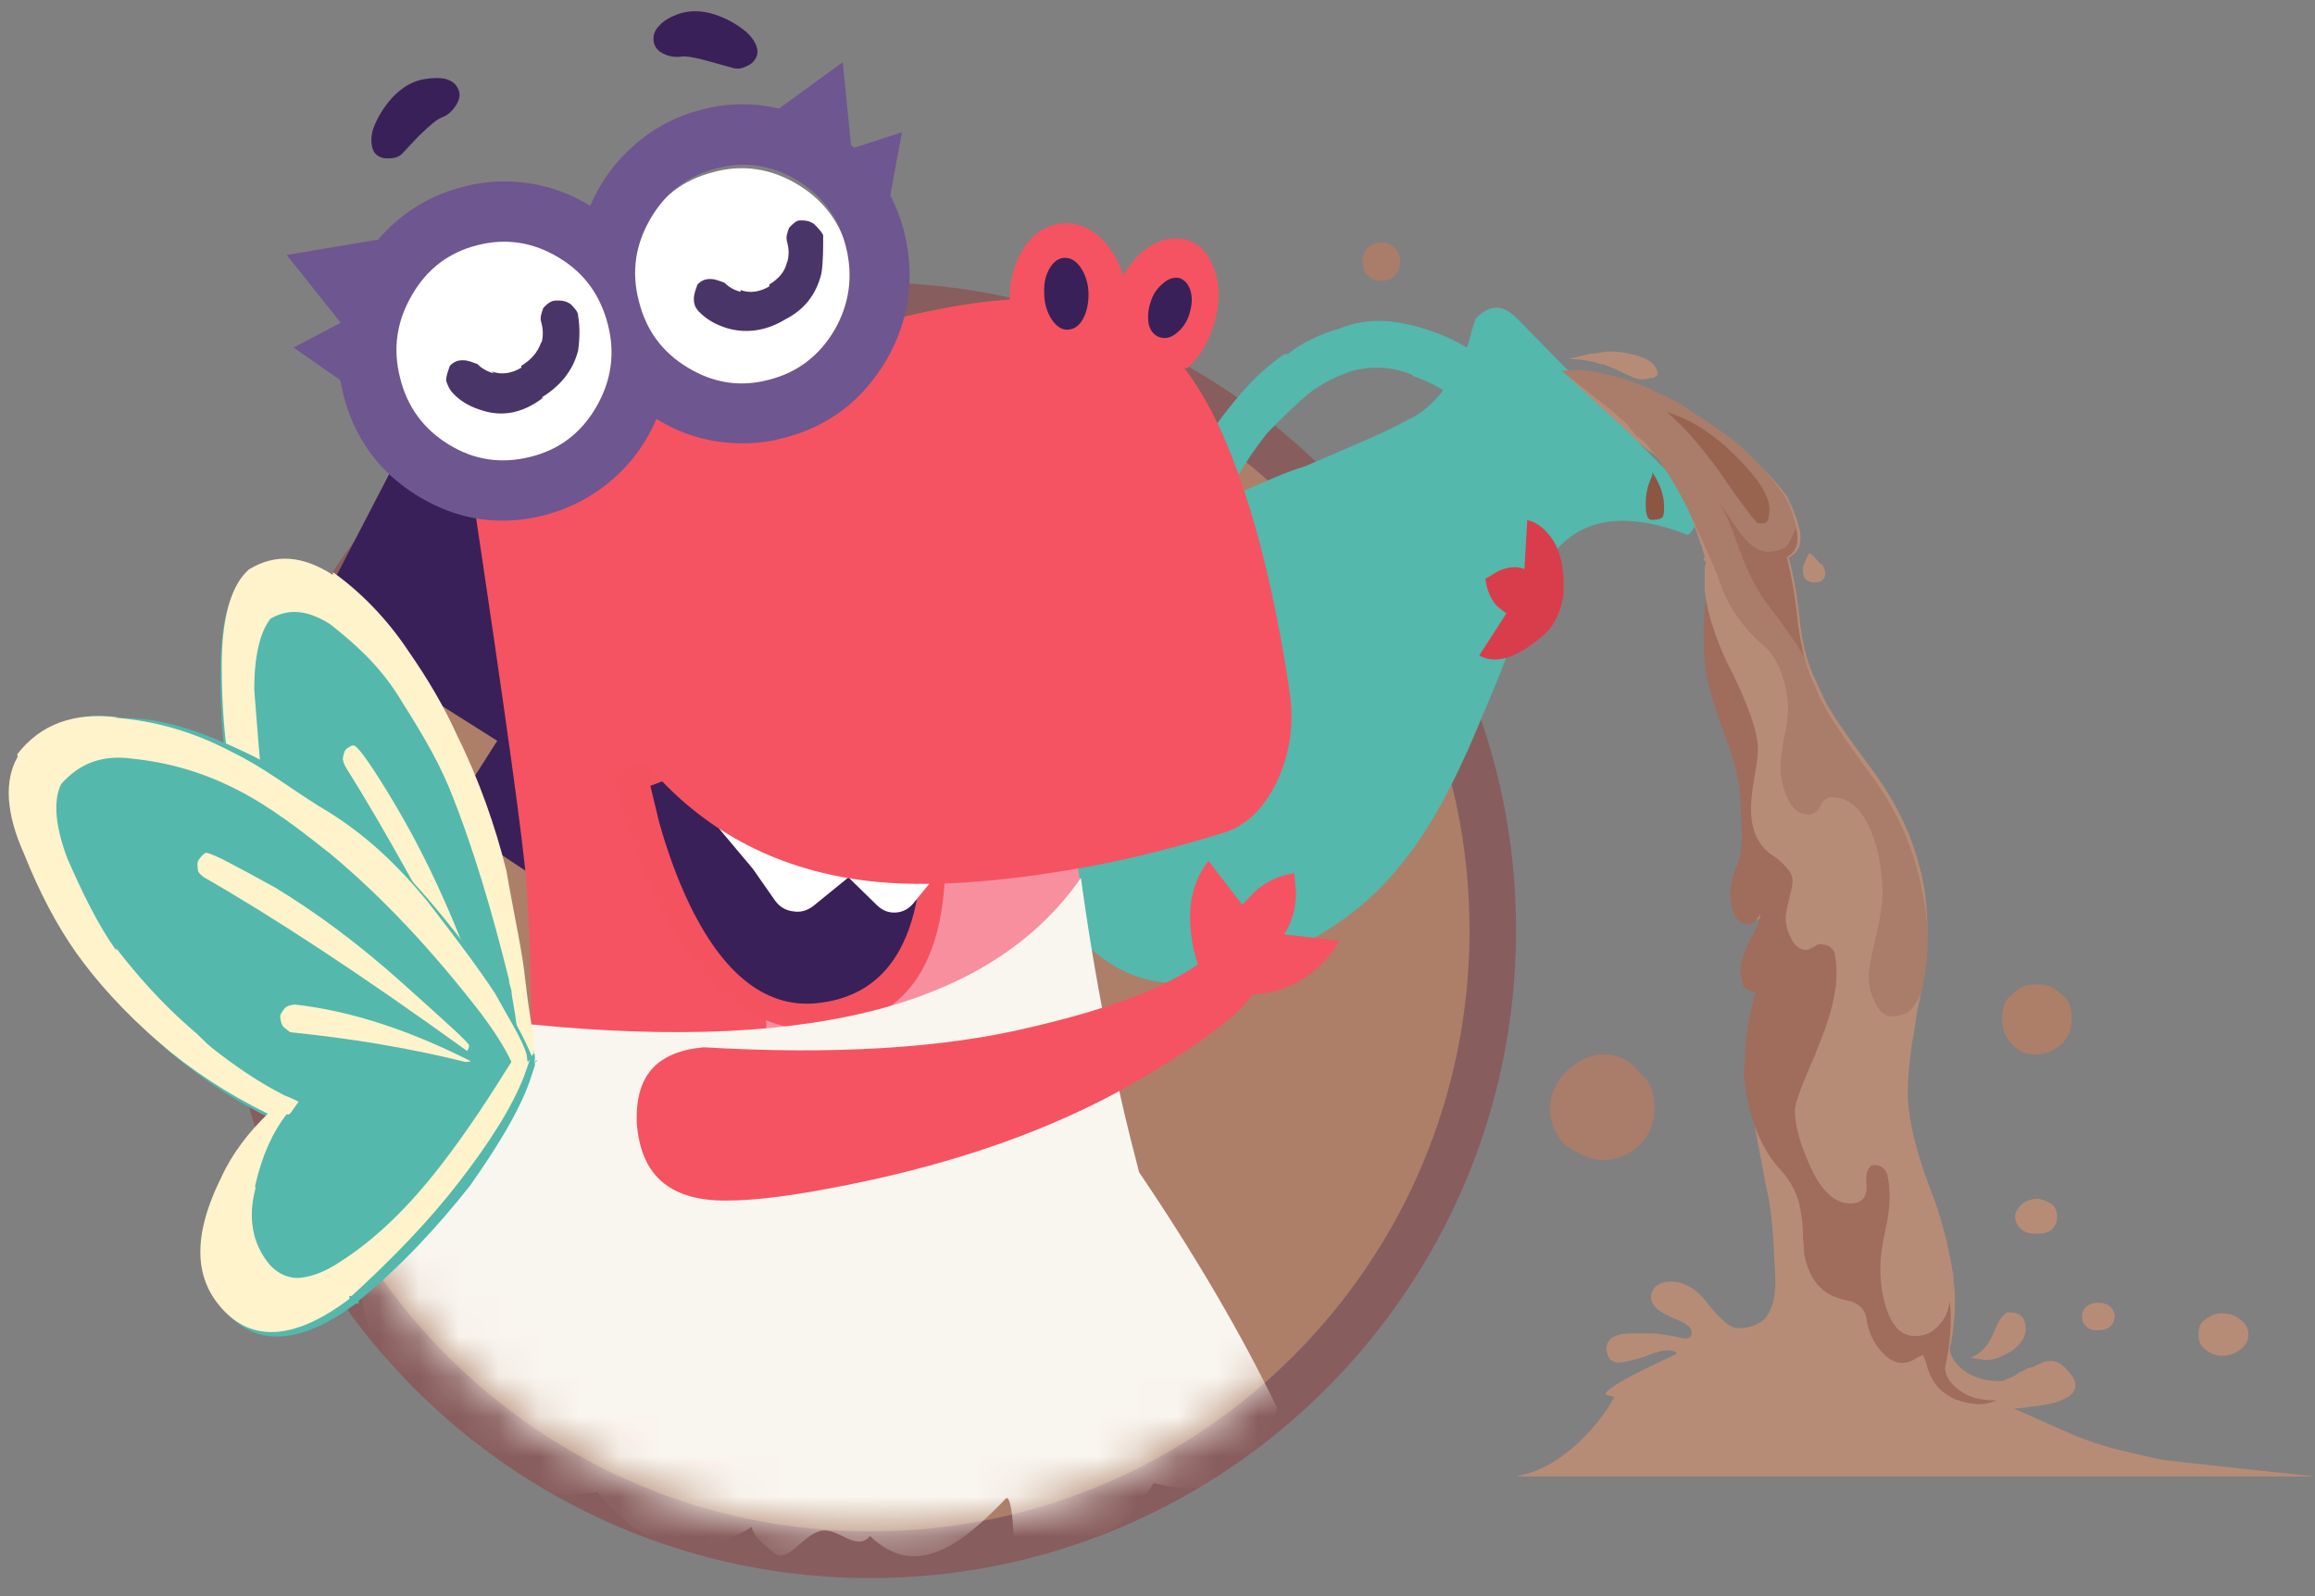 <svg width="58" height="40" viewBox="0 0 58 40" fill="none" xmlns="http://www.w3.org/2000/svg">
<rect x="0" y="0" width="58" height="40" fill="#808080" stroke="none"/>
<path fill-rule="evenodd" clip-rule="evenodd" d="M21.806 7.078C12.886 7.078 5.629 14.361 5.629 23.313C5.629 32.265 12.886 39.548 21.806 39.548C30.727 39.548 37.984 32.265 37.984 23.313C37.984 14.361 30.727 7.078 21.806 7.078Z" fill="#885D5D"/>
<path fill-rule="evenodd" clip-rule="evenodd" d="M21.806 38.379C13.515 38.379 6.794 31.634 6.794 23.314C6.794 14.994 13.515 8.248 21.806 8.248C30.097 8.248 36.818 14.994 36.818 23.314C36.818 31.634 30.097 38.379 21.806 38.379Z" fill="#AD7F68"/>
<path d="M36.688 11.847L36.53 12.129C35.815 13.137 34.407 14.265 32.405 15.533C30.413 16.75 27.669 17.865 24.192 18.777L24.112 19.181C23.119 21.076 22.998 22.206 23.8 22.581C24.591 23.006 26.235 22.505 28.782 21.086C31.329 19.668 33.45 18.057 35.146 16.254C36.842 14.451 37.755 13.221 37.895 12.515L37.926 12.101C37.877 11.829 37.699 11.687 37.441 11.687C37.105 11.565 36.877 11.675 36.688 11.847Z" fill="#D93D4B"/>
<path d="M37.321 14.283L36.342 14.082C36.127 13.884 35.936 13.62 35.756 13.3C35.397 12.659 35.309 12.051 35.471 11.47L36.669 12.142L36.839 11.693C37.011 11.351 37.248 11.093 37.564 10.899L37.799 11.348C37.945 11.721 37.98 12.07 37.913 12.411L39.245 12.001C39.224 12.28 39.139 12.592 38.969 12.923C38.632 13.574 38.087 14.04 37.321 14.283Z" fill="#D93D4B"/>
<path d="M35.789 8.274C35.789 8.274 35.831 8.317 35.789 8.274C37.132 8.702 38.098 9.686 38.853 11.141C38.727 11.526 38.601 11.911 38.475 12.21C38.392 12.381 38.307 12.552 38.224 12.638C37.636 10.927 36.671 9.857 35.412 9.429C35.412 9.429 35.412 9.429 35.37 9.387C34.824 9.173 34.321 9.173 33.859 9.301C33.481 9.429 33.145 9.601 32.852 9.814C32.474 10.114 32.096 10.499 31.761 10.841C31.383 11.312 31.047 11.825 30.795 12.338C30.501 12.98 30.208 13.622 29.998 14.263C29.746 15.119 29.452 16.188 29.242 17.429C29.032 17.557 28.781 17.643 28.571 17.771C28.319 17.942 28.109 18.071 27.857 18.242C28.151 16.488 28.487 15.033 28.823 13.921L28.865 13.878C29.075 13.151 29.41 12.467 29.704 11.825L29.746 11.782C30.082 11.183 30.459 10.627 30.879 10.114C31.257 9.643 31.677 9.216 32.18 8.873L32.264 8.873C32.642 8.574 33.103 8.36 33.565 8.232C34.279 7.932 35.034 8.018 35.789 8.274Z" fill="#54B8AC"/>
<path d="M27.819 14.202C27.982 14.037 28.209 13.871 28.404 13.739C28.566 13.64 28.761 13.508 28.955 13.375C29.118 13.276 29.28 13.177 29.474 13.111C29.994 12.78 30.578 12.515 31.195 12.284C31.746 12.052 32.233 11.821 32.687 11.688C33.921 11.159 34.797 10.795 35.251 10.53C35.706 10.332 36.095 9.935 36.387 9.439C36.452 9.307 36.484 9.207 36.582 9.108C36.679 8.877 36.809 8.612 36.874 8.281C36.906 8.182 36.939 8.083 36.971 7.983C37.328 7.62 37.653 7.62 38.01 7.983L42.294 12.35C42.651 12.714 42.651 13.045 42.294 13.409C40.606 12.747 39.438 13.011 38.724 14.136C38.496 14.632 38.107 15.492 37.62 16.782C37.458 17.213 37.231 17.709 37.004 18.271C36.419 19.66 35.803 20.818 35.089 21.678C34.31 22.671 33.239 23.431 32.006 23.961C30.837 24.424 29.604 24.953 28.274 24.391C26.456 23.597 25.158 20.818 25.158 20.818C24.996 19.727 25.126 18.602 25.613 17.378C26.067 16.055 26.813 15.029 27.819 14.202Z" fill="#54B8AC"/>
<path d="M10.944 9.58L12.492 10.075L13.722 22.194L12.05 21.078C11.821 20.926 11.684 20.715 11.616 20.446C11.559 20.177 11.606 19.919 11.744 19.686L12.458 18.565L8.495 16.064C8.3 15.946 8.175 15.771 8.118 15.536C8.061 15.314 8.085 15.092 8.188 14.893L10.944 9.58Z" fill="#3A2058"/>
<path d="M11.857 12.504C11.756 11.791 11.873 11.219 12.23 10.787C12.345 10.648 12.471 10.543 12.621 10.438L12.804 10.345C13.918 9.964 15.18 9.629 16.614 9.354C19.471 8.803 21.684 8.799 23.276 9.342C23.895 9.555 24.249 9.93 24.362 10.457C24.396 10.62 24.418 10.901 24.439 11.287C24.461 11.707 24.483 12.046 24.527 12.28C24.572 12.561 24.81 13.497 25.252 15.088C25.795 17.065 26.214 18.691 26.519 19.943C27.639 24.633 28.005 28.012 27.643 30.103C27.374 31.645 26.899 32.87 26.231 33.756C25.667 34.49 24.805 35.2 23.621 35.862C22.542 36.326 21.314 36.637 19.949 36.784C17.793 37.022 16.166 36.654 15.057 35.68C14.245 34.976 13.71 33.875 13.44 32.402C13.361 31.934 13.306 31.466 13.284 30.975L13.275 30.391C13.299 30.122 13.311 29.807 13.312 29.456C13.337 25.704 13.288 23.262 13.188 22.128C13.112 21.11 12.664 17.895 11.857 12.504Z" fill="#F55361"/>
<path d="M24.759 18.113C25.149 18.091 25.459 18.139 25.665 18.233C26.123 18.48 26.498 19.335 26.78 20.82C26.813 21.066 26.858 21.253 26.904 21.381C26.961 21.522 26.995 21.686 27.028 21.873C27.41 24.399 27.611 25.837 27.656 26.188C27.823 27.696 27.852 29.028 27.734 30.173L27.594 30.827C27.443 31.353 27.224 31.854 26.958 32.309C26.07 33.779 24.715 34.604 22.879 34.808C21.044 35.011 19.623 34.831 18.604 34.278C18.089 34.008 17.769 33.714 17.633 33.398C18.843 31.451 19.368 28.94 19.206 25.842C19.152 24.872 19.041 23.913 18.849 22.942L18.59 21.784C18.602 21.586 18.58 21.235 18.536 20.732C18.492 20.276 18.493 19.937 18.528 19.704C18.645 18.98 19.243 18.584 20.332 18.506C20.94 18.462 21.537 18.417 22.133 18.361C22.775 18.293 23.223 18.26 23.463 18.237C24.083 18.169 24.519 18.136 24.759 18.113Z" fill="#F78F9F"/>
<path d="M22.875 16.744L23.241 18.09C23.489 19.173 23.634 20.176 23.676 21.086C23.787 24.028 22.781 25.594 20.672 25.785C19.065 25.937 17.696 24.917 16.551 22.723C16.199 22.036 15.891 21.27 15.628 20.425L15.335 19.368L22.875 16.744Z" fill="#F55260"/>
<path d="M22.581 17.289L22.843 18.437C23.018 19.361 23.09 20.219 23.103 21.01C23.097 23.53 22.254 24.912 20.558 25.13C19.23 25.31 18.112 24.448 17.231 22.572C16.953 21.978 16.718 21.331 16.514 20.604L16.294 19.694L22.581 17.289Z" fill="#3A2058"/>
<path d="M18.86 21.771L18.014 20.763L23.657 21.328L23.633 21.714L22.885 22.636C22.77 22.776 22.62 22.857 22.448 22.868C22.265 22.88 22.116 22.821 21.978 22.692L21.257 21.988L20.384 22.699C20.234 22.816 20.062 22.874 19.867 22.838C19.672 22.814 19.523 22.72 19.409 22.556L18.86 21.771Z" fill="white"/>
<path d="M24.032 7.655C25.203 7.464 26.17 7.432 26.957 7.56C27.778 7.7 28.486 8.035 29.07 8.552C29.642 9.081 30.157 9.839 30.616 10.85C31.343 12.491 31.911 14.66 32.309 17.333C32.431 18.147 32.316 18.904 31.988 19.591C31.66 20.267 31.22 20.701 30.646 20.872C29.216 21.315 27.877 21.632 26.65 21.824C24.59 22.162 22.88 22.238 21.542 22.051C19.36 21.747 17.586 20.779 16.217 19.169L12.415 10.8C15.95 9.801 18.494 9.062 20.059 8.619C21.691 8.142 23.019 7.825 24.032 7.655Z" fill="#F55361"/>
<path d="M10.271 7.34C10.666 6.662 11.239 6.227 11.989 6.036C12.74 5.844 13.442 5.956 14.107 6.359C14.773 6.762 15.199 7.346 15.387 8.111C15.575 8.876 15.477 9.592 15.082 10.27C14.687 10.948 14.114 11.383 13.363 11.574C12.613 11.766 11.911 11.666 11.245 11.264C10.58 10.861 10.153 10.277 9.965 9.512C9.766 8.746 9.875 8.019 10.271 7.34Z" fill="white"/>
<path d="M19.988 4.626C20.654 5.029 21.08 5.613 21.268 6.378C21.456 7.143 21.358 7.859 20.963 8.537C20.568 9.215 19.995 9.65 19.244 9.853C18.493 10.057 17.791 9.945 17.126 9.53C16.461 9.128 16.034 8.544 15.846 7.778C15.658 7.013 15.756 6.298 16.151 5.619C16.547 4.941 17.119 4.506 17.87 4.315C18.609 4.111 19.323 4.223 19.988 4.626Z" fill="white"/>
<path d="M16.975 0.356C17.261 0.255 17.567 0.256 17.893 0.359C18.187 0.453 18.454 0.599 18.695 0.798C18.79 0.885 18.871 0.979 18.924 1.09C18.985 1.215 18.991 1.325 18.956 1.411C18.918 1.509 18.847 1.598 18.713 1.656C18.59 1.718 18.48 1.736 18.37 1.705C18.304 1.687 18.096 1.629 17.745 1.531C17.416 1.44 17.19 1.401 17.079 1.418C16.933 1.438 16.784 1.421 16.648 1.358C16.489 1.29 16.4 1.182 16.378 1.043C16.356 0.905 16.392 0.771 16.505 0.658C16.61 0.531 16.763 0.441 16.975 0.356Z" fill="#3A2058"/>
<path d="M9.835 2.438C10.085 2.179 10.351 2.024 10.645 1.981C10.859 1.947 11.047 1.945 11.199 1.988C11.354 2.042 11.449 2.136 11.494 2.268C11.54 2.399 11.503 2.529 11.4 2.676C11.305 2.81 11.199 2.898 11.059 2.948C10.952 2.988 10.777 3.131 10.524 3.379C10.513 3.382 10.367 3.541 10.081 3.845C10.007 3.925 9.9 3.965 9.76 3.967C9.622 3.98 9.52 3.948 9.431 3.876C9.356 3.812 9.319 3.714 9.306 3.574C9.299 3.456 9.314 3.332 9.354 3.214C9.466 2.92 9.634 2.66 9.835 2.438Z" fill="#3A2058"/>
<path d="M11.603 4.681C12.161 4.533 12.719 4.512 13.276 4.596C13.81 4.679 14.321 4.867 14.786 5.159C15.039 4.569 15.405 4.06 15.884 3.645C16.375 3.207 16.945 2.908 17.583 2.748C18.221 2.577 18.869 2.568 19.517 2.722L21.114 1.558L21.321 3.634L21.401 3.704L22.597 3.315L22.306 4.89C22.452 5.192 22.576 5.494 22.654 5.819C22.934 6.957 22.782 8.034 22.197 9.04C21.602 10.046 20.746 10.692 19.63 10.977C19.084 11.125 18.526 11.146 17.958 11.062C17.424 10.979 16.913 10.791 16.447 10.499C16.195 11.09 15.829 11.598 15.349 12.013C14.858 12.44 14.288 12.739 13.651 12.91C12.535 13.195 11.478 13.04 10.491 12.444C9.503 11.849 8.87 10.977 8.59 9.839L8.524 9.526L7.355 8.709L8.518 8.1L8.518 8.065L7.183 6.39L9.471 6.006C10.042 5.347 10.749 4.898 11.603 4.681ZM11.961 6.144C11.244 6.326 10.696 6.741 10.318 7.4C9.94 8.048 9.835 8.743 10.025 9.474C10.204 10.206 10.623 10.764 11.258 11.149C11.893 11.535 12.564 11.63 13.293 11.448C14.021 11.266 14.558 10.851 14.936 10.203C15.314 9.555 15.419 8.86 15.229 8.129C15.039 7.398 14.643 6.84 13.996 6.454C13.361 6.069 12.679 5.961 11.961 6.144ZM21.197 6.195C21.018 5.464 20.611 4.906 19.976 4.521C19.34 4.135 18.658 4.028 17.941 4.222C17.223 4.404 16.676 4.831 16.298 5.479C15.92 6.126 15.814 6.81 16.005 7.541C16.184 8.272 16.591 8.83 17.238 9.216C17.873 9.601 18.555 9.709 19.272 9.515C19.99 9.332 20.537 8.906 20.915 8.258C21.282 7.61 21.376 6.927 21.197 6.195Z" fill="#6E5690"/>
<path d="M20.579 6.855C20.444 7.405 20.129 7.772 19.679 8.001C19.229 8.277 18.734 8.368 18.239 8.231C17.924 8.139 17.699 8.001 17.519 7.818C17.429 7.726 17.384 7.634 17.384 7.497C17.384 7.359 17.429 7.267 17.474 7.13C17.564 7.038 17.654 6.992 17.789 6.992C17.924 6.992 18.014 7.038 18.149 7.084C18.239 7.176 18.374 7.267 18.554 7.313V7.267C18.779 7.359 19.049 7.313 19.274 7.176V7.13C19.499 6.992 19.679 6.809 19.724 6.534V6.579C19.769 6.396 19.769 6.258 19.724 6.075C19.679 5.937 19.724 5.845 19.769 5.708C19.859 5.616 19.949 5.524 20.039 5.524C20.174 5.524 20.264 5.524 20.399 5.616C20.489 5.708 20.579 5.8 20.624 5.891C20.624 6.258 20.624 6.579 20.579 6.855Z" fill="#4A3569"/>
<path d="M12.096 10.291C12.05 10.291 12.05 10.291 12.096 10.291C11.775 10.198 11.545 10.057 11.362 9.87C11.27 9.777 11.224 9.683 11.178 9.543C11.178 9.402 11.224 9.309 11.27 9.168C11.362 9.075 11.454 9.028 11.591 9.028C11.729 9.028 11.821 9.075 11.958 9.122C12.05 9.215 12.188 9.309 12.372 9.355L12.326 9.309C12.555 9.402 12.831 9.355 13.06 9.215V9.168C13.29 9.028 13.473 8.841 13.565 8.56V8.607C13.611 8.42 13.611 8.279 13.565 8.092C13.519 7.952 13.565 7.858 13.611 7.718C13.703 7.624 13.795 7.531 13.932 7.531C14.07 7.531 14.162 7.531 14.3 7.624C14.391 7.718 14.483 7.811 14.483 7.905C14.529 8.186 14.529 8.466 14.483 8.794C14.345 9.309 14.024 9.683 13.565 9.964H13.611C13.06 10.385 12.555 10.432 12.096 10.291Z" fill="#4A3569"/>
<path d="M28.141 6.903C28.326 6.582 28.542 6.339 28.812 6.171C29.081 6.004 29.349 5.942 29.616 5.985C29.976 6.041 30.227 6.272 30.392 6.674C30.557 7.077 30.577 7.517 30.443 8.02C30.31 8.523 30.076 8.931 29.74 9.233L25.324 7.889C25.247 7.337 25.324 6.841 25.544 6.399C25.775 5.956 26.091 5.691 26.495 5.615C26.843 5.545 27.172 5.64 27.48 5.876C27.791 6.136 28.007 6.475 28.141 6.903Z" fill="#F55361"/>
<path d="M28.828 7.57C28.888 7.366 28.998 7.215 29.147 7.095C29.284 6.976 29.428 6.938 29.557 6.972C29.687 7.017 29.778 7.124 29.829 7.293C29.879 7.463 29.863 7.651 29.803 7.855C29.744 8.059 29.634 8.221 29.486 8.341C29.349 8.46 29.204 8.498 29.062 8.454C28.921 8.41 28.831 8.303 28.78 8.133C28.752 7.962 28.756 7.775 28.828 7.57Z" fill="#3A2058"/>
<path d="M26.162 7.355C26.149 7.1 26.196 6.886 26.305 6.712C26.414 6.538 26.543 6.455 26.703 6.462C26.852 6.47 26.987 6.561 27.096 6.736C27.204 6.912 27.271 7.126 27.272 7.37C27.273 7.615 27.225 7.829 27.128 8.002C27.031 8.175 26.902 8.258 26.742 8.262C26.594 8.266 26.459 8.175 26.338 7.989C26.23 7.814 26.163 7.599 26.162 7.355Z" fill="#3A2058"/>
<mask id="mask0" mask-type="alpha" maskUnits="userSpaceOnUse" x="6" y="8" width="31" height="31">
<path fill-rule="evenodd" clip-rule="evenodd" d="M21.805 38.378C13.514 38.378 6.793 31.634 6.793 23.313C6.793 14.993 13.514 8.247 21.805 8.247C30.096 8.247 36.817 14.993 36.817 23.313C36.817 31.634 30.096 38.378 21.805 38.378Z" fill="#DADADA"/>
</mask>
<g mask="url(#mask0)">
<path d="M27.081 22.001C27.445 24.658 27.947 27.133 28.539 29.377C29.996 31.531 31.135 33.501 32 35.288C31.453 36.983 30.451 37.578 28.903 37.166C28.083 38.586 26.899 39.044 25.396 38.495C25.351 37.586 25.259 37.541 25.214 37.541C24.075 38.732 22.937 39.594 21.798 38.495C21.434 38.907 21.024 38.273 20.568 38.365C20.113 38.457 19.703 39.228 19.384 38.907C19.02 38.632 18.838 38.403 18.838 38.266C17.426 39.136 16.151 38.861 14.966 37.395C13.509 37.578 12.507 37.662 11.824 35.967C10.047 35.646 9.091 33.73 9 31.943C9.41 31.118 10.776 29.698 13.008 27.636C12.917 26.858 13.276 26.311 13.276 25.669C20.608 26.402 24.941 25.071 27.081 22.001Z" fill="#F9F6EF"/>
</g>
<path d="M31.612 24.386L31.479 24.762C31.165 25.374 30.028 26.231 27.976 27.38C25.923 28.482 23.545 29.26 20.888 29.762C19.606 30.012 18.597 30.118 17.908 30.08C16.713 30.001 16.064 29.401 15.957 28.186C15.896 26.97 16.44 26.355 17.632 26.246C20.894 26.439 23.601 26.265 25.707 25.77C27.858 25.275 29.412 24.694 30.321 23.934L30.549 23.744C30.731 23.648 30.96 23.645 31.238 23.782C31.515 23.919 31.609 24.105 31.612 24.386Z" fill="#F55361"/>
<path d="M30.903 24.907L30.078 24.33C29.956 24.061 29.881 23.742 29.838 23.375C29.753 22.641 29.906 22.046 30.278 21.575L31.125 22.673L31.454 22.327C31.744 22.08 32.061 21.936 32.428 21.883L32.471 22.392C32.463 22.794 32.361 23.13 32.168 23.416L33.553 23.57C33.427 23.819 33.228 24.073 32.945 24.311C32.387 24.792 31.703 24.988 30.903 24.907Z" fill="#F55361"/>
<path d="M5.726 19.575C5.591 18.752 5.523 17.86 5.523 16.9C5.523 15.803 5.659 14.98 6.066 14.569H6.134C6.813 14.158 7.492 14.226 8.239 14.706C8.918 15.186 9.598 15.872 10.141 16.695C10.616 17.38 11.024 18.066 11.363 18.82C11.907 19.918 12.246 21.083 12.586 22.181C12.857 23.209 13.061 24.101 13.129 24.786L13.197 24.855C13.265 25.404 13.333 25.815 13.333 26.158C13.333 26.295 13.401 26.364 13.401 26.501C13.401 26.569 13.401 26.638 13.333 26.638C13.333 26.706 13.333 26.706 13.401 26.638C13.401 26.638 13.401 26.569 13.469 26.569L13.401 26.638L13.197 26.912C13.197 26.912 13.197 26.981 13.129 26.981C12.722 27.392 12.246 27.872 11.635 28.284C10.956 28.764 10.141 29.107 9.258 29.518H9.19C8.171 29.792 7.492 29.587 7.221 28.695C6.949 27.872 7.221 26.981 7.968 26.089C8.103 25.952 8.239 25.815 8.375 25.678C7.492 24.238 6.949 23.141 6.677 22.455C6.27 21.426 5.93 20.466 5.726 19.575ZM8.647 25.952C8.715 26.021 8.715 26.021 8.715 26.089C8.647 26.021 8.647 25.952 8.647 25.952Z" fill="#54B8AC"/>
<path d="M9.144 22.949C9.209 22.905 9.311 22.944 9.363 22.963C10.376 23.688 11.323 24.728 12.216 26.021C12.165 26.002 12.165 26.002 12.113 25.982C11.14 25.068 10.14 24.281 9.075 23.537C9.037 23.454 8.999 23.372 8.999 23.372C8.961 23.289 8.987 23.163 9.001 23.099C9.014 23.036 9.079 22.992 9.144 22.949ZM9.899 20.163C10.472 21.131 11.019 22.225 11.563 23.591C12.108 24.957 12.361 25.598 12.348 25.662C12.334 25.725 12.269 25.768 12.269 25.768C10.82 22.9 9.611 20.737 8.655 19.215C8.617 19.133 8.579 19.05 8.592 18.987C8.619 18.861 8.632 18.797 8.697 18.754C8.762 18.71 8.827 18.666 8.878 18.686C8.981 18.724 9.326 19.196 9.899 20.163Z" fill="#FFF3CB"/>
<path d="M13.16 24.555C13.16 24.623 13.16 24.623 13.16 24.555C13.228 25.172 13.296 25.583 13.364 25.926C13.364 26.063 13.364 26.131 13.364 26.269C13.364 26.337 13.364 26.406 13.364 26.406C13.364 26.474 13.364 26.474 13.364 26.406C13.364 26.406 13.364 26.337 13.432 26.337L13.364 26.406L13.16 26.68C13.16 26.68 13.16 26.68 13.092 26.748V26.68C12.685 27.16 12.209 27.571 11.598 28.051C10.919 28.531 10.104 28.874 9.222 29.285C8.203 29.559 7.524 29.285 7.185 28.462C6.913 27.64 7.185 26.748 7.932 25.857C8.068 25.72 8.203 25.583 8.407 25.446C7.524 24.006 6.981 22.909 6.642 22.224C6.234 21.127 5.895 20.167 5.759 19.344C5.623 18.521 5.555 17.63 5.555 16.67C5.555 15.573 5.759 14.751 6.166 14.339L6.234 14.271C6.913 13.859 7.592 13.928 8.339 14.408V14.339C9.018 14.819 9.697 15.505 10.24 16.328C10.716 17.013 11.123 17.699 11.463 18.453C12.006 19.55 12.413 20.715 12.685 21.812C12.888 22.978 13.092 23.869 13.16 24.555ZM12.82 24.897C12.82 24.76 12.753 24.692 12.753 24.555C12.345 22.909 11.87 21.264 11.259 19.756C10.919 18.933 10.444 18.179 9.969 17.424C9.493 16.67 8.882 16.122 8.271 15.642C7.728 15.299 7.253 15.231 6.777 15.505C6.506 15.848 6.37 16.465 6.37 17.287C6.438 18.179 6.506 19.001 6.574 19.756V19.687C6.709 20.441 6.981 21.332 7.388 22.361C7.456 22.566 7.524 22.772 7.592 22.978C7.864 23.663 8.203 24.212 8.611 24.76C8.611 24.76 8.679 24.897 8.882 25.24V25.72C8.814 25.789 8.814 25.789 8.747 25.857C8.679 25.789 8.679 25.72 8.679 25.72V25.789C8.679 25.857 8.747 25.857 8.747 25.926C8.611 26.063 8.475 26.269 8.339 26.543C8.068 27.023 7.932 27.503 8.068 28.051C8.135 28.325 8.271 28.531 8.543 28.6C8.747 28.668 8.95 28.668 9.222 28.668V28.6C9.969 28.462 10.716 28.188 11.395 27.708C12.006 27.297 12.617 26.817 13.092 26.406C13.092 26.337 13.092 26.2 13.024 26.063C13.024 25.994 13.024 25.857 12.956 25.789C12.888 25.24 12.82 24.966 12.82 24.897Z" fill="#FFF3CB"/>
<path d="M13.334 26.702C13.334 26.634 13.334 26.634 13.334 26.702V26.702ZM3.078 17.993C4.097 17.993 5.048 18.336 6.067 18.816C6.814 19.159 7.561 19.639 8.24 20.188C9.259 20.942 10.141 21.834 10.889 22.725C11.636 23.616 12.179 24.371 12.518 24.988C12.926 25.605 13.198 26.154 13.334 26.497C13.334 26.565 13.401 26.634 13.401 26.634V26.702L13.265 27.114C12.994 27.868 12.451 28.759 11.771 29.72C10.956 30.748 10.073 31.708 8.987 32.6V32.668H8.919C7.629 33.628 6.542 33.765 5.795 33.011C5.048 32.257 4.98 31.091 5.659 29.651C5.931 29.034 6.338 28.485 6.882 28.074C5.863 27.594 4.98 26.977 4.165 26.291C3.282 25.468 2.603 24.714 2.06 24.028C1.584 23.274 1.177 22.451 0.769 21.559C0.362 20.531 0.294 19.639 0.633 19.091L0.701 19.022C1.177 18.131 1.992 17.788 3.078 17.993Z" fill="#54B8AC"/>
<path d="M6.896 22.244C7.914 22.866 8.948 23.621 10.081 24.636C11.214 25.651 11.744 26.129 11.752 26.196C11.76 26.263 11.702 26.338 11.702 26.338C8.971 24.366 6.778 22.939 5.115 21.989C5.04 21.931 4.966 21.872 4.958 21.805C4.942 21.671 4.933 21.604 4.992 21.529C5.05 21.454 5.108 21.379 5.174 21.37C5.381 21.413 5.886 21.69 6.896 22.244ZM7.13 25.274C7.188 25.199 7.32 25.182 7.387 25.174C8.82 25.336 10.294 25.833 11.801 26.598C11.734 26.606 11.734 26.606 11.668 26.615C10.21 26.252 8.769 26.022 7.269 25.868C7.195 25.81 7.12 25.751 7.12 25.751C7.046 25.692 7.03 25.558 7.021 25.491C7.013 25.424 7.071 25.349 7.13 25.274Z" fill="#FFF3CB"/>
<path d="M10.709 22.589C11.428 23.519 11.989 24.265 12.402 24.894C12.749 25.53 13.079 26.033 13.194 26.427C13.203 26.494 13.203 26.494 13.211 26.561C13.219 26.628 13.219 26.628 13.277 26.552C13.277 26.552 13.277 26.552 13.269 26.485L13.277 26.552L13.127 26.979C12.819 27.765 12.253 28.65 11.497 29.627C10.741 30.605 9.844 31.532 8.814 32.475L8.748 32.483C8.748 32.483 8.748 32.483 8.756 32.55C7.461 33.526 6.4 33.657 5.631 32.869C4.862 32.081 4.798 31.001 5.556 29.48C5.822 28.904 6.229 28.377 6.711 27.91C5.709 27.422 4.758 26.793 4.005 26.138C3.103 25.366 2.401 24.57 1.913 23.883C1.426 23.195 0.989 22.366 0.601 21.395C0.139 20.364 0.108 19.553 0.441 18.968C0.441 18.968 0.441 18.968 0.433 18.901C1.014 18.149 1.852 17.841 2.946 17.978L2.879 17.986C3.898 18.063 4.876 18.35 5.811 18.846C6.597 19.224 7.268 19.753 7.996 20.206C9.154 20.878 9.998 21.725 10.709 22.589ZM8.275 21.395C7.53 20.808 6.786 20.22 5.925 19.783C5.064 19.346 4.228 19.11 3.341 19.016C2.587 18.906 2.007 19.113 1.533 19.648C1.317 20.082 1.398 20.752 1.695 21.531C2.066 22.369 2.429 23.139 2.916 23.826L2.908 23.759C3.387 24.38 4.015 25.117 4.843 25.83C4.992 25.948 5.149 26.132 5.297 26.25C5.893 26.72 6.481 27.123 7.126 27.451C7.126 27.451 7.267 27.501 7.482 27.61C7.308 27.836 7.258 27.978 7.183 27.919C6.834 28.37 6.568 28.947 6.392 29.716L6.4 29.783C6.216 30.486 6.298 31.155 6.769 31.709C7 31.952 7.282 32.053 7.547 32.02C7.812 31.987 8.136 31.879 8.509 31.629C9.447 31.037 10.286 30.185 11.042 29.208C11.74 28.306 12.306 27.42 12.813 26.61C12.632 26.224 12.384 25.847 12.062 25.412C10.863 23.861 9.623 22.519 8.275 21.395Z" fill="#FFF3CB"/>
<path d="M39.171 14.889C39.128 15.231 39.013 15.519 38.821 15.765C38.653 15.95 38.451 16.11 38.219 16.258C37.754 16.552 37.373 16.603 37.06 16.426L37.741 15.374L37.515 15.199C37.352 15.027 37.255 14.801 37.214 14.505L37.536 14.314C37.792 14.199 38.007 14.184 38.193 14.262L38.264 13.037C38.424 13.069 38.59 13.161 38.746 13.331C39.069 13.662 39.207 14.184 39.171 14.889Z" fill="#D93D4B"/>
<path d="M55.674 32.913C55.51 32.913 55.379 32.966 55.248 33.072C55.116 33.152 55.084 33.285 55.084 33.444C55.084 33.603 55.116 33.709 55.248 33.815C55.379 33.922 55.51 33.975 55.674 33.975C55.838 33.975 56.003 33.922 56.134 33.815C56.265 33.709 56.331 33.603 56.331 33.444C56.331 33.285 56.265 33.178 56.134 33.072C56.003 32.966 55.838 32.913 55.674 32.913Z" fill="#B78C77"/>
<path d="M52.261 32.754C52.195 32.807 52.162 32.886 52.162 32.992C52.162 33.099 52.195 33.178 52.261 33.231C52.326 33.311 52.425 33.338 52.556 33.338C52.687 33.338 52.786 33.311 52.884 33.231C52.95 33.152 52.983 33.072 52.983 32.992C52.983 32.913 52.95 32.833 52.884 32.754C52.786 32.674 52.687 32.647 52.556 32.647C52.458 32.647 52.359 32.674 52.261 32.754Z" fill="#B78C77"/>
<path d="M49.372 34.028C49.569 34.054 49.7 34.081 49.766 34.081C49.963 34.081 50.16 34.001 50.422 33.842C50.652 33.656 50.751 33.497 50.751 33.311C50.751 33.019 50.619 32.886 50.324 32.886C50.225 32.886 50.094 33.046 49.963 33.364C49.832 33.709 49.635 33.922 49.372 34.028Z" fill="#B78C77"/>
<path d="M51.538 30.496C51.538 30.364 51.506 30.258 51.407 30.178C51.276 30.098 51.145 30.045 51.046 30.045C50.882 30.045 50.751 30.098 50.652 30.178C50.554 30.284 50.488 30.364 50.488 30.496C50.488 30.629 50.554 30.735 50.652 30.815C50.751 30.895 50.882 30.921 51.046 30.921C51.177 30.921 51.309 30.895 51.407 30.815C51.506 30.709 51.538 30.603 51.538 30.496Z" fill="#B78C77"/>
<path d="M45.728 14.384C45.728 14.278 45.696 14.225 45.663 14.171C45.663 14.145 45.63 14.145 45.597 14.118C45.499 14.012 45.433 13.932 45.4 13.906C45.367 13.906 45.367 13.879 45.335 13.853C45.236 14.039 45.17 14.171 45.17 14.251V14.304C45.17 14.49 45.269 14.596 45.466 14.596C45.63 14.596 45.728 14.517 45.728 14.384Z" fill="#B78C77"/>
<path d="M40.148 9.128C40.345 9.181 40.542 9.287 40.772 9.393C40.936 9.473 41.068 9.526 41.232 9.499C41.264 9.499 41.33 9.473 41.363 9.473C41.461 9.473 41.527 9.42 41.527 9.367C41.527 9.26 41.461 9.154 41.363 9.075C41.297 9.022 41.199 8.968 41.1 8.942C40.87 8.862 40.608 8.809 40.312 8.809C40.214 8.809 40.083 8.836 39.951 8.862H39.853C39.623 8.915 39.426 8.968 39.295 8.995C39.492 8.995 39.722 9.022 39.951 9.075C40.017 9.101 40.083 9.128 40.148 9.128Z" fill="#B78C77"/>
<path d="M44.842 13.959C45.072 13.826 45.17 13.587 45.072 13.216C44.974 12.844 44.842 12.579 44.777 12.446L44.777 12.446C44.547 12.154 44.317 11.862 44.022 11.623C43.792 11.411 43.496 11.198 43.201 10.986C42.84 10.747 42.512 10.508 42.184 10.322L42.085 10.269L42.085 10.269C41.888 10.163 41.691 10.057 41.494 9.977C41.1 9.818 40.674 9.685 40.214 9.579C40.214 9.579 40.181 9.552 40.116 9.552C40.017 9.526 39.886 9.526 39.722 9.526L39.249 9.393L40.178 10.269C40.277 10.349 40.674 10.724 40.772 10.804C40.805 10.83 40.903 10.948 40.936 10.975C41.002 11.055 41.166 11.168 41.232 11.247C41.33 11.327 41.396 11.331 41.494 11.437C41.593 11.543 41.691 11.676 41.79 11.835C42.118 12.287 42.38 12.897 42.61 13.64C42.643 13.667 42.643 13.694 42.643 13.747C42.676 13.8 42.676 13.879 42.709 13.932C42.709 13.986 42.643 14.04 42.742 14.065C42.742 14.171 42.709 14.145 42.709 14.251V14.805C42.742 15.017 42.84 15.552 42.84 15.844C42.807 16.375 42.84 16.799 42.906 17.065C43.037 17.516 43.234 18.074 43.496 18.79C43.562 18.976 43.628 19.189 43.661 19.401C43.726 19.613 43.759 19.879 43.759 20.171C43.792 20.489 43.792 20.728 43.792 20.941C43.792 21.127 43.759 21.365 43.661 21.578C43.661 21.604 43.628 21.604 43.628 21.631C43.529 21.87 43.496 22.109 43.496 22.294C43.496 22.533 43.529 22.693 43.595 22.825C43.693 22.958 43.792 23.011 43.89 23.038C43.989 23.064 44.087 23.038 44.12 22.985C44.186 22.932 44.219 22.878 44.219 22.852C44.251 22.825 44.251 22.799 44.251 22.772V22.825C44.219 22.932 44.153 23.171 43.989 23.516C43.858 23.861 43.792 24.1 43.792 24.232C43.792 24.365 43.792 24.471 43.825 24.577C43.89 24.684 44.022 24.763 44.186 24.763C44.12 24.896 44.087 25.055 44.054 25.215C43.989 25.48 43.956 25.799 43.923 26.117L43.923 26.117C43.89 26.17 43.89 26.25 43.89 26.303C43.89 26.436 43.858 26.542 43.858 26.675V26.834C43.858 27.338 43.89 27.843 43.989 28.347C44.087 28.904 44.186 29.382 44.251 29.754C44.35 30.125 44.416 30.683 44.448 31.426C44.448 31.612 44.481 31.851 44.481 32.117C44.481 32.541 44.383 32.86 44.219 33.046C44.054 33.205 43.825 33.285 43.529 33.285C43.365 33.285 43.135 33.099 42.807 32.7C42.545 32.329 42.216 32.117 41.855 32.117C41.658 32.117 41.494 32.196 41.428 32.302C41.396 32.355 41.363 32.435 41.363 32.515C41.363 32.594 41.396 32.647 41.428 32.7C41.494 32.807 41.658 32.913 41.888 33.019C42.249 33.152 42.413 33.285 42.38 33.417C42.38 33.55 42.249 33.577 41.986 33.497C41.855 33.47 41.658 33.444 41.461 33.417H40.903C40.444 33.417 40.247 33.55 40.247 33.815C40.28 34.081 40.411 34.187 40.674 34.134C40.969 34.081 41.232 34.001 41.461 33.895H41.494C41.724 33.815 41.921 33.815 42.019 33.922L41.297 34.267C40.477 34.665 40.148 34.904 40.247 34.957L40.444 35.01C40.345 35.249 39.361 36.781 37.968 37.001H58C57.967 37.001 54.23 36.603 54.132 36.576C54.033 36.55 53.77 36.497 53.311 36.39C52.851 36.284 52.392 36.151 51.9 35.939C51.407 35.727 50.948 35.514 50.455 35.302C51.013 35.249 51.342 35.196 51.506 35.143C51.834 35.036 51.998 34.904 51.998 34.718C51.998 34.612 51.932 34.479 51.801 34.346C51.67 34.187 51.538 34.107 51.374 34.107C51.243 34.107 51.112 34.16 50.915 34.267C50.816 34.267 50.751 34.32 50.652 34.373C50.619 34.373 50.619 34.373 50.587 34.399C50.455 34.506 50.291 34.559 50.16 34.612H50.094C49.766 34.612 49.471 34.532 49.241 34.373C49.011 34.214 48.88 34.028 48.847 33.815C48.945 33.364 48.978 32.966 48.978 32.594C48.978 32.435 48.978 32.302 48.945 32.143C48.945 32.037 48.945 31.931 48.913 31.825C48.814 31.214 48.65 30.55 48.387 29.86C47.993 28.851 47.797 28.002 47.797 27.365C47.797 27.073 47.829 26.701 47.895 26.197C47.895 26.144 47.928 26.064 47.928 26.011C47.961 25.825 47.993 25.613 48.026 25.374C48.092 25.055 48.157 24.79 48.19 24.524V24.392C48.256 23.94 48.289 23.595 48.289 23.33C48.289 22.719 48.223 22.109 48.026 21.498C47.797 20.675 47.37 19.905 46.812 19.162C46.254 18.419 45.893 17.888 45.728 17.569C45.663 17.437 45.597 17.277 45.532 17.145C45.433 16.932 45.335 16.72 45.269 16.481C45.17 16.136 45.105 15.764 45.072 15.366C45.006 14.862 44.941 14.41 44.809 13.959H44.842Z" fill="#B78C77"/>
<path d="M41.691 12.683C41.691 12.816 41.691 12.896 41.659 12.949C41.626 13.002 41.527 13.028 41.396 13.028H41.363C41.265 13.002 41.232 12.869 41.232 12.63C41.232 12.418 41.265 12.205 41.363 11.993C41.363 11.966 41.396 11.94 41.396 11.913V11.834C41.593 12.126 41.691 12.418 41.691 12.683Z" fill="#8C5642"/>
<path d="M42.727 15.005C42.843 15.535 43.002 16.033 43.262 16.586C43.783 17.597 44.043 18.343 44.043 18.776C44.043 18.921 44.014 19.161 43.956 19.474C43.899 19.787 43.87 20.052 43.87 20.268C43.87 20.798 44.043 21.183 44.39 21.424C44.535 21.52 44.622 21.592 44.709 21.688C44.853 21.833 44.911 21.953 44.911 22.073C44.911 22.145 44.882 22.314 44.824 22.531C44.767 22.771 44.738 22.916 44.738 22.988C44.738 23.132 44.767 23.301 44.853 23.469C44.94 23.686 45.085 23.806 45.258 23.806C45.287 23.806 45.345 23.782 45.432 23.734C45.519 23.686 45.548 23.662 45.577 23.662C45.779 23.662 45.895 23.734 45.953 23.854C45.982 23.951 46.011 24.119 46.011 24.408C46.011 24.937 45.837 25.563 45.519 26.309C45.519 26.333 45.49 26.357 45.49 26.405C45.143 27.175 44.969 27.657 44.969 27.825C44.969 28.186 45.085 28.619 45.316 29.149C45.606 29.823 45.953 30.16 46.358 30.16C46.647 30.16 46.792 29.991 46.763 29.678C46.734 29.438 46.792 29.269 46.879 29.221C46.907 29.197 46.937 29.197 46.965 29.197C47.11 29.197 47.226 29.269 47.284 29.438C47.313 29.558 47.342 29.727 47.342 29.991C47.342 30.208 47.313 30.497 47.226 30.882C47.139 31.267 47.11 31.556 47.11 31.772C47.11 32.181 47.168 32.542 47.284 32.855C47.428 33.264 47.66 33.481 47.978 33.481C48.238 33.481 48.441 33.385 48.614 33.168C48.759 33 48.817 32.831 48.846 32.615C48.875 32.783 48.875 32.927 48.875 33.072C48.875 33.457 48.817 33.866 48.73 34.299C48.759 34.54 48.904 34.708 49.106 34.853C49.338 35.021 49.627 35.093 49.974 35.093C50.003 35.093 50.003 35.093 50.032 35.093C49.859 35.166 49.714 35.19 49.598 35.19C49.396 35.19 49.193 35.142 48.991 35.069C48.875 35.021 48.759 34.949 48.644 34.853C48.614 34.829 48.586 34.805 48.528 34.732C48.47 34.66 48.383 34.54 48.296 34.299C48.238 34.059 48.181 33.962 48.181 33.962C48.152 33.962 48.094 33.986 47.978 34.059C47.862 34.131 47.747 34.155 47.66 34.155C47.457 34.155 47.255 34.035 47.052 33.77C46.879 33.529 46.792 33.288 46.763 33.048C46.734 32.831 46.589 32.687 46.387 32.615C46.126 32.566 45.924 32.494 45.808 32.422C45.49 32.23 45.287 31.893 45.2 31.411C45.2 31.243 45.172 31.098 45.172 30.978C45.172 30.713 45.143 30.448 45.085 30.208C45.085 30.184 45.085 30.184 45.085 30.184C44.998 29.847 44.824 29.534 44.564 29.269C44.101 28.74 43.812 27.994 43.696 27.031C43.696 26.959 43.696 26.911 43.696 26.838C43.696 26.718 43.725 26.574 43.725 26.453C43.725 26.381 43.725 26.333 43.725 26.261C43.754 25.924 43.812 25.611 43.87 25.322C43.899 25.154 43.956 25.009 43.985 24.865C43.812 24.841 43.696 24.793 43.667 24.672C43.638 24.552 43.609 24.432 43.609 24.311C43.609 24.167 43.667 23.927 43.841 23.566C44.014 23.277 44.101 23.036 44.101 22.916V22.843C44.101 22.892 44.101 22.916 44.072 22.964C44.043 22.988 44.014 23.036 43.956 23.108C43.899 23.156 43.841 23.18 43.725 23.156C43.609 23.132 43.523 23.06 43.465 22.94C43.407 22.819 43.349 22.627 43.349 22.41C43.349 22.218 43.407 21.977 43.493 21.736C43.493 21.712 43.523 21.712 43.523 21.688C43.609 21.448 43.638 21.231 43.638 21.014C43.638 20.798 43.638 20.557 43.609 20.244C43.609 19.931 43.58 19.667 43.523 19.426C43.465 19.185 43.407 18.969 43.349 18.776C43.06 18.054 42.886 17.477 42.77 17.019C42.712 16.73 42.683 16.321 42.683 15.768C42.683 15.479 42.727 15.246 42.727 15.005ZM43.493 13.554C43.291 12.952 43.06 12.543 42.857 12.374C43.002 12.471 43.204 12.759 43.523 13.241C43.783 13.626 44.043 13.818 44.275 13.818C44.477 13.818 44.651 13.77 44.738 13.698C44.824 13.602 44.911 13.433 44.998 13.193V13.217C45.085 13.578 45.027 13.818 44.767 13.963C44.882 14.42 44.969 14.901 45.027 15.431C45.056 15.816 45.143 16.201 45.23 16.586C45.143 16.394 45.027 16.201 44.882 16.009C44.767 15.816 44.535 15.527 44.246 15.142C43.928 14.661 43.696 14.155 43.493 13.554Z" fill="#A06C5C"/>
<path d="M39.558 9.27C39.732 9.27 39.848 9.294 39.963 9.318C40.021 9.318 40.05 9.342 40.079 9.342C40.542 9.439 40.947 9.559 41.352 9.752C41.555 9.848 41.757 9.944 41.931 10.04L42.047 10.089C42.365 10.305 42.712 10.522 43.059 10.762C43.377 10.979 43.638 11.196 43.869 11.436C44.159 11.701 44.39 11.99 44.621 12.303C44.795 12.519 44.911 12.832 44.998 13.193C44.911 13.434 44.824 13.602 44.737 13.699C44.65 13.771 44.477 13.819 44.274 13.819C44.043 13.819 43.782 13.626 43.522 13.241C43.204 12.76 42.972 12.471 42.857 12.375C43.088 12.567 43.291 12.953 43.493 13.554C43.696 14.156 43.956 14.685 44.245 15.094C44.564 15.504 44.766 15.792 44.882 15.961C45.027 16.153 45.142 16.346 45.229 16.538C45.287 16.779 45.374 16.996 45.489 17.236C45.547 17.381 45.605 17.525 45.692 17.67C45.866 18.006 46.242 18.56 46.791 19.306C47.37 20.076 47.775 20.87 48.007 21.689C48.18 22.314 48.296 22.94 48.296 23.59C48.296 23.855 48.267 24.216 48.18 24.673C48.18 24.721 48.18 24.769 48.151 24.817C48.064 25.034 47.978 25.178 47.92 25.251C47.804 25.395 47.63 25.467 47.399 25.467C47.197 25.467 47.052 25.323 46.936 25.034C46.849 24.841 46.82 24.649 46.82 24.48C46.82 24.288 46.878 23.975 46.994 23.494C47.11 23.012 47.167 22.627 47.167 22.363C47.167 22.146 47.139 21.929 47.11 21.713C47.081 21.472 47.023 21.232 46.936 20.991C46.705 20.317 46.357 19.98 45.895 19.98C45.779 19.98 45.663 20.052 45.605 20.197C45.547 20.341 45.432 20.413 45.316 20.413C44.969 20.413 44.737 20.1 44.621 19.451C44.593 19.234 44.621 18.897 44.708 18.44C44.824 17.983 44.824 17.525 44.708 17.116C44.593 16.683 44.419 16.37 44.159 16.153C43.898 15.937 43.667 15.672 43.464 15.359C43.262 15.046 43.146 14.782 43.088 14.589C43.03 14.396 42.828 13.939 42.51 13.241C42.191 12.519 41.902 12.014 41.642 11.653C41.555 11.484 41.439 11.364 41.323 11.22C41.236 11.099 41.121 11.003 41.005 10.931C40.947 10.859 40.889 10.787 40.831 10.714C40.803 10.666 40.773 10.642 40.745 10.618C40.658 10.522 40.542 10.45 40.455 10.353L39.124 9.294L39.558 9.27ZM43.059 11.797C43.696 12.688 44.014 13.121 44.043 13.121C44.159 13.121 44.245 13.097 44.274 13.073C44.303 13.025 44.332 12.928 44.332 12.76C44.332 12.423 44.043 11.99 43.493 11.436C42.914 10.859 42.336 10.498 41.757 10.329C42.162 10.666 42.596 11.172 43.059 11.797Z" fill="#AA7C6A"/>
<path d="M44.044 13.119C44.015 13.119 43.668 12.685 43.06 11.795C42.597 11.169 42.163 10.664 41.758 10.327C42.337 10.495 42.915 10.856 43.494 11.434C44.044 11.987 44.333 12.421 44.333 12.758C44.333 12.926 44.304 13.022 44.275 13.07C44.246 13.119 44.159 13.119 44.044 13.119Z" fill="#98634F"/>
<path d="M51.654 26.168C51.468 26.299 51.281 26.429 51.032 26.429C50.783 26.429 50.597 26.364 50.41 26.168C50.224 25.972 50.161 25.776 50.161 25.515C50.161 25.254 50.224 25.059 50.41 24.928C50.597 24.732 50.783 24.667 51.032 24.667C51.281 24.667 51.468 24.732 51.654 24.928C51.841 25.059 51.903 25.254 51.903 25.515C51.903 25.776 51.841 25.972 51.654 26.168Z" fill="#AD7F68"/>
<path d="M38.838 27.788C38.838 27.411 38.988 27.109 39.212 26.882C39.51 26.58 39.809 26.429 40.182 26.429C40.555 26.429 40.854 26.58 41.078 26.882C41.377 27.109 41.451 27.411 41.451 27.788C41.451 28.166 41.302 28.468 41.078 28.694C40.854 28.921 40.481 29.072 40.182 29.072C39.883 29.072 39.51 28.921 39.212 28.694C38.988 28.468 38.838 28.166 38.838 27.788Z" fill="#AA7C6A"/>
<path d="M34.134 6.558C34.134 6.42 34.168 6.316 34.269 6.213C34.37 6.109 34.472 6.075 34.607 6.075C34.742 6.075 34.843 6.109 34.945 6.213C35.046 6.316 35.08 6.42 35.08 6.558C35.08 6.696 35.046 6.799 34.945 6.903C34.843 7.006 34.742 7.041 34.607 7.041C34.472 7.041 34.37 7.006 34.269 6.903C34.168 6.799 34.134 6.696 34.134 6.558Z" fill="#AA7C6A"/>
</svg>
